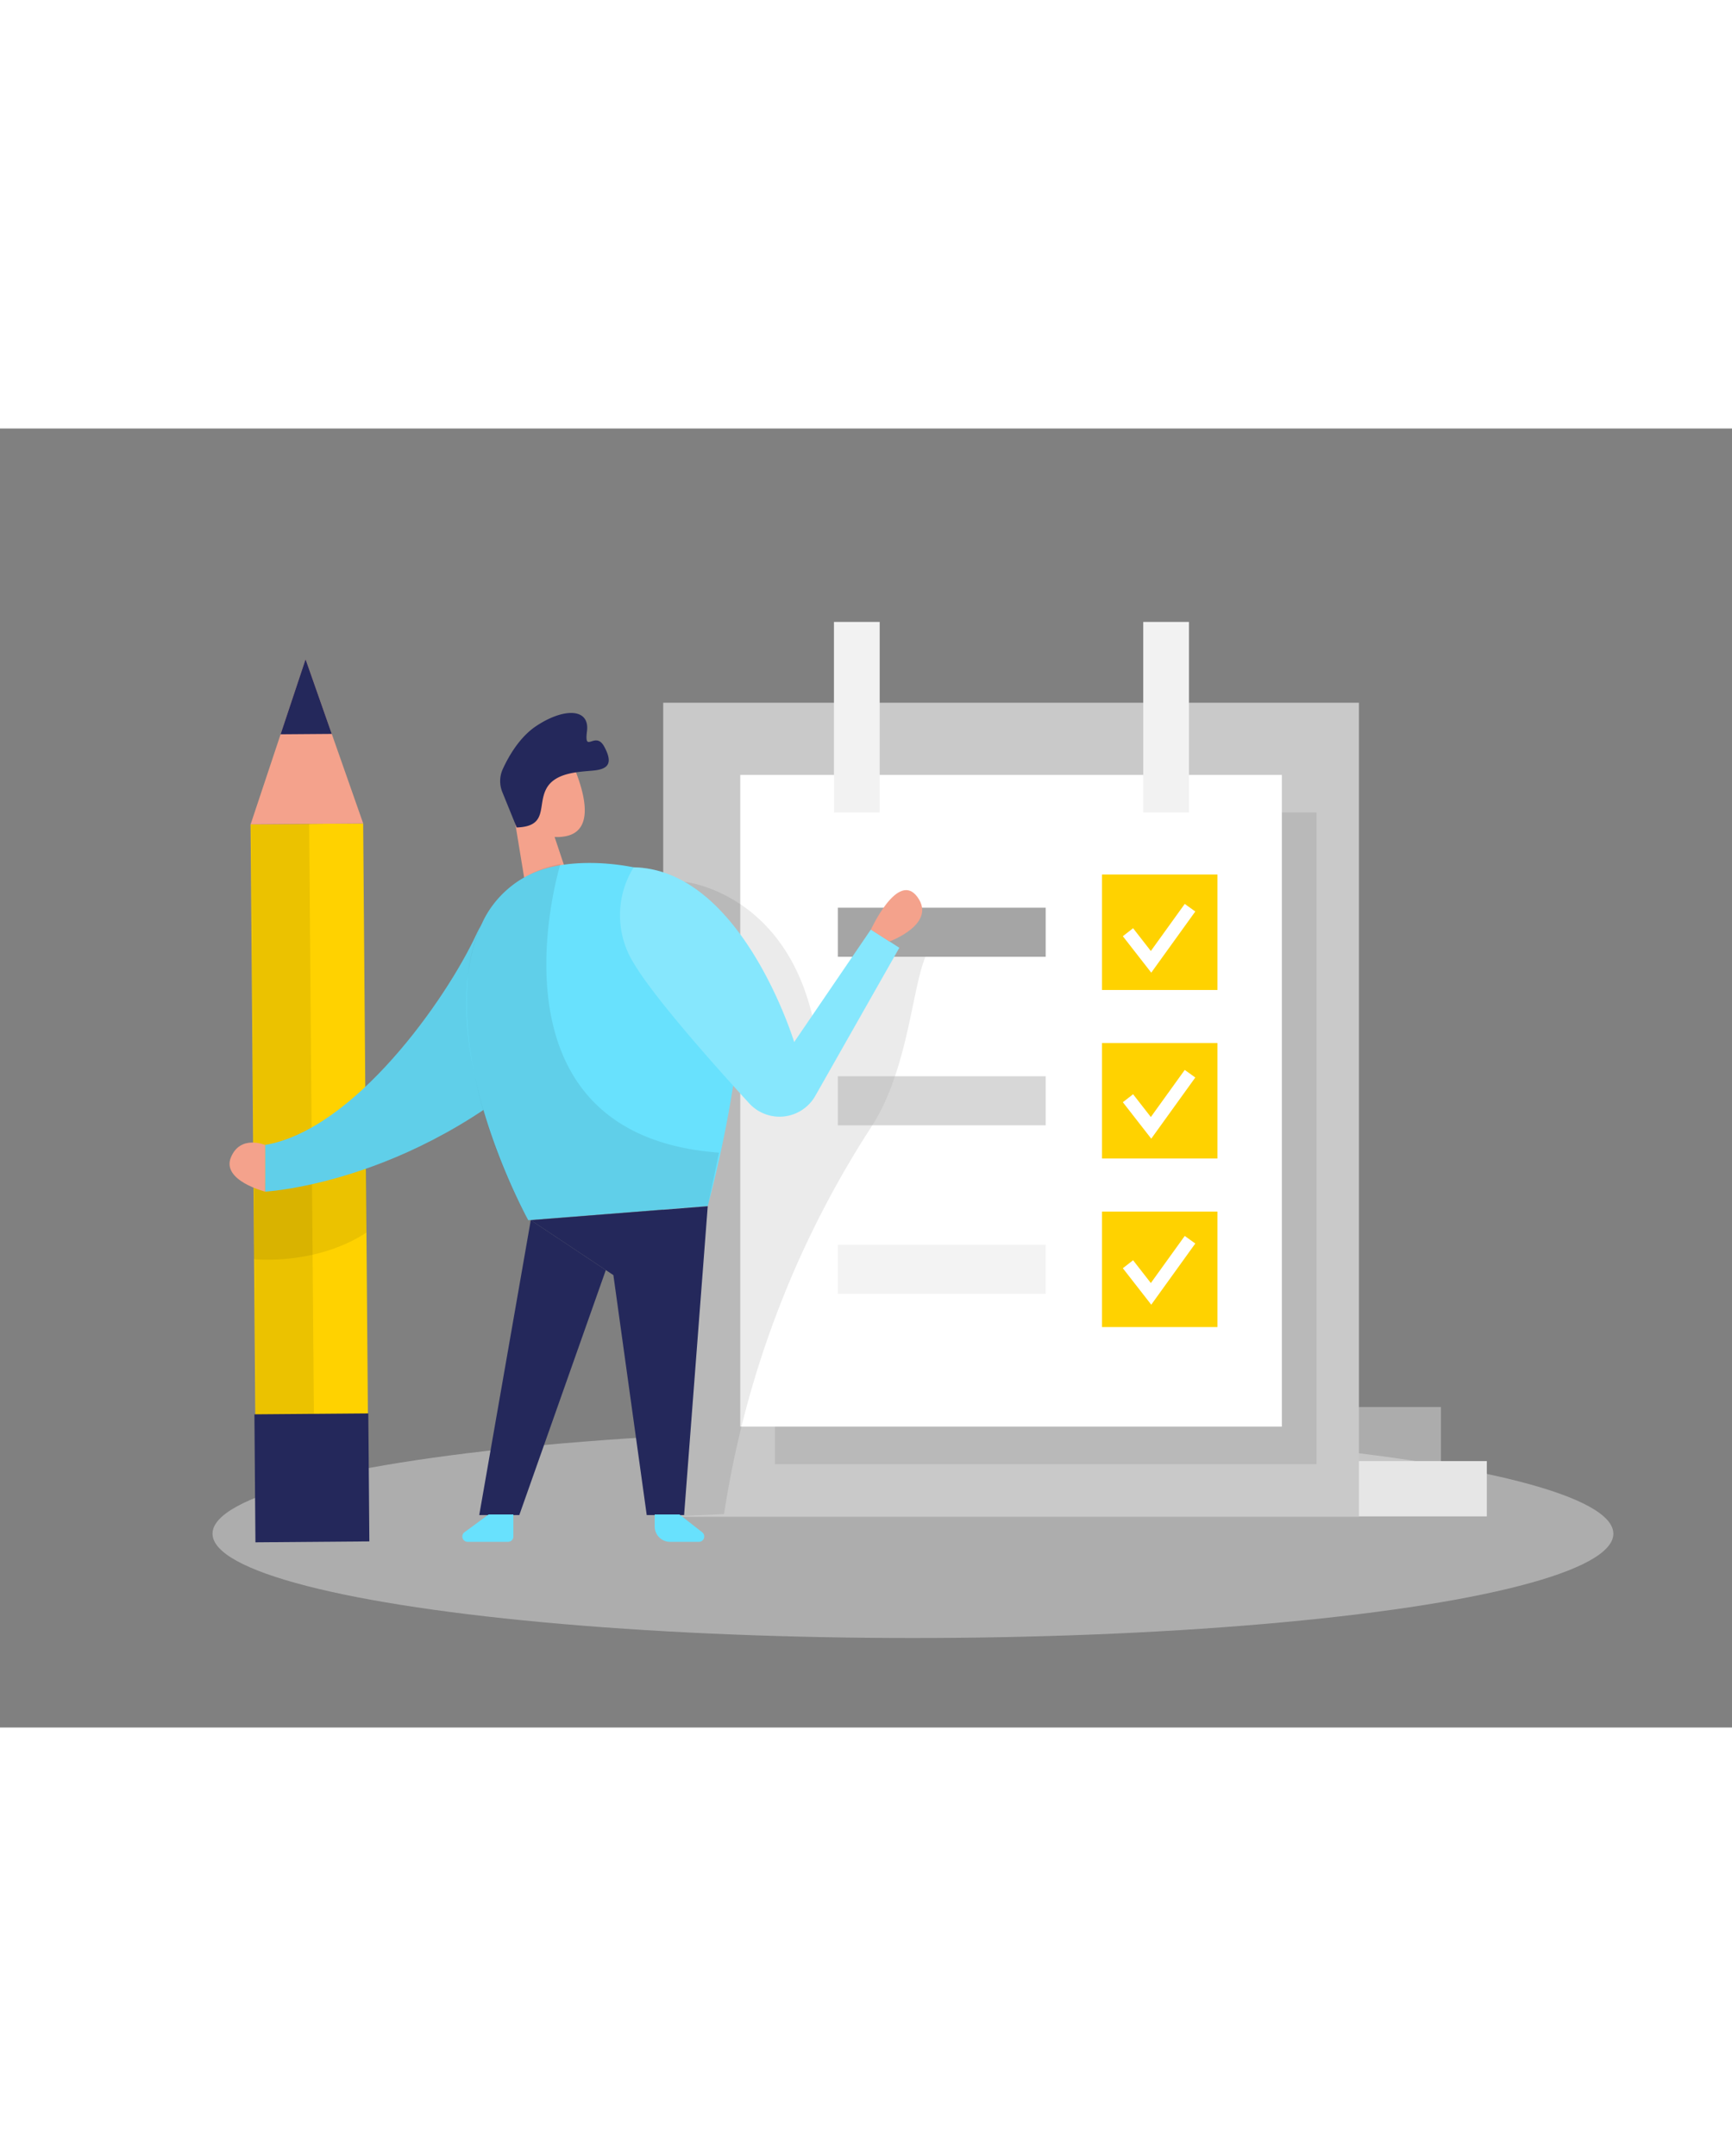 <svg id="Layer_1" data-name="Layer 1" xmlns="http://www.w3.org/2000/svg" viewBox="0 0 400 300" data-imageid="online-shopping-0" imageName="Checklist" class="illustrations_image" style="width: 241px;"><rect x="0" y="0" width="400" height="300" fill="#808080" stroke="none"/><title>#20 checklist</title><ellipse cx="210.84" cy="255.24" rx="161.76" ry="24.09" fill="#e6e6e6" opacity="0.45"/><rect x="58.53" y="91.32" width="26" height="164.69" transform="translate(-1.39 0.58) rotate(-0.46)" fill="#ffd200"/><polygon points="57.88 91.42 70.57 53.29 83.88 91.21 57.88 91.42" fill="#f4a28c"/><polygon points="64.8 70.62 76.62 70.53 70.57 53.29 64.8 70.62" fill="#24285b"/><rect x="58.6" y="91.37" width="13.45" height="164.69" transform="translate(-1.39 0.53) rotate(-0.46)" opacity="0.08"/><rect x="294.88" y="238.47" width="48.5" height="12.77" fill="#e6e6e6"/><rect x="284.28" y="225.98" width="48.5" height="12.77" fill="#e6e6e6" opacity="0.43"/><path d="M58.61,175.35v16.48s14.13,1.58,26-6.12V170.9l-10.21-2Z" opacity="0.08"/><rect x="153.17" y="63.33" width="160.67" height="188" fill="#c9c9c9"/><rect x="178.96" y="88.67" width="125.08" height="150.51" opacity="0.08"/><rect x="170.96" y="80" width="125.08" height="150.51" fill="#fff"/><path d="M158,104.67s24.21,2.33,30.21,33.83l19.44-26s11.31-1.37,6.31,9c-3.28,6.82-4.08,26.46-12.7,39.75a227,227,0,0,0-33.63,86.86l-.42,2.6-11.75.53,3.25-96.07Z" opacity="0.08"/><rect x="192.6" y="44.67" width="10.56" height="44" fill="#f2f2f2"/><rect x="264.03" y="44.67" width="10.56" height="44" fill="#f2f2f2"/><rect x="254.5" y="103" width="26.67" height="26.67" fill="#ffd200"/><rect x="254.5" y="141.92" width="26.67" height="26.67" fill="#ffd200"/><rect x="254.5" y="180.85" width="26.67" height="26.67" fill="#ffd200"/><path d="M110.11,116.62C103,132,81.75,162,61.22,165.46v10.78S98,174.33,130.37,142c13.47-13.48,13.24-22.79,8.39-29.07C131.07,103,115.37,105.23,110.11,116.62Z" fill="#68e1fd" class="target-color"/><path d="M110.11,116.62C103,132,81.75,162,61.22,165.46v10.78S98,174.33,130.37,142c13.47-13.48,13.24-22.79,8.39-29.07C131.07,103,115.37,105.23,110.11,116.62Z" opacity="0.08"/><rect x="193.5" y="110.67" width="48" height="11.33" fill="#a5a5a5"/><rect x="193.5" y="149.59" width="48" height="11.33" fill="#a5a5a5" opacity="0.44"/><rect x="193.5" y="188.51" width="48" height="11.33" fill="#a5a5a5" opacity="0.13"/><polyline points="260.5 116.33 265.83 123.17 274.83 110.67" fill="none" stroke="#fff" stroke-miterlimit="10" stroke-width="3"/><polyline points="260.5 154.67 265.83 161.51 274.83 149.01" fill="none" stroke="#fff" stroke-miterlimit="10" stroke-width="3"/><polyline points="260.5 193.01 265.83 199.85 274.83 187.35" fill="none" stroke="#fff" stroke-miterlimit="10" stroke-width="3"/><polygon points="127.14 91.5 130.97 102.98 121.88 108.76 118.61 88.86 127.14 91.5" fill="#f4a28c"/><path d="M121.42,77.08a7.15,7.15,0,0,1,11.71,2.6c2,5.28,3.89,13.11-2.34,14.45-9.54,2-12.57-10.22-12.57-10.22A13.06,13.06,0,0,1,121.42,77.08Z" fill="#f4a28c"/><path d="M121.39,84.8s-2.07-1.73-3,.73,2.71,3.64,3.8,2.4S121.39,84.8,121.39,84.8Z" fill="#f4a28c"/><path d="M111.27,114.39a23.25,23.25,0,0,1,14.57-12.72c12.35-3.71,35.08.35,42,11.9,9.49,15.81-4.4,66-4.4,66L122,182.83S99.13,141.66,111.27,114.39Z" fill="#68e1fd" class="target-color"/><polygon points="163.45 179.61 157.99 250.94 149.36 250.94 141.66 195.52 122.58 182.83 163.45 179.61" fill="#24285b"/><polygon points="122.58 182.83 110.68 250.94 119.93 250.94 139.91 194.36 122.58 182.83" fill="#24285b"/><path d="M129.43,100.59S110,163.1,166.06,167.24l-2.61,12.37L122,182.83s-16.2-28.24-14-55.2c0,0,.35-15.95,11.57-23A25.25,25.25,0,0,1,129.43,100.59Z" opacity="0.08"/><path d="M112.85,250.8l-5.58,4.1a1.23,1.23,0,0,0,.73,2.22h9.34a1.23,1.23,0,0,0,1.22-1.23V250.8Z" fill="#68e1fd" class="target-color"/><path d="M156.91,250.8l5.25,4.1a1.24,1.24,0,0,1-.77,2.22h-6.64a3.55,3.55,0,0,1-3.55-3.55V250.8Z" fill="#68e1fd" class="target-color"/><path d="M146.35,101.34a20.92,20.92,0,0,0,0,22.13C150.87,131.11,164,146,173,155.81A9.49,9.49,0,0,0,188.35,154l19.34-34.08-6.56-4.21-17.72,26S171.28,101.84,146.35,101.34Z" fill="#68e1fd" class="target-color"/><path d="M146.35,101.34a20.92,20.92,0,0,0,0,22.13C150.87,131.11,164,146,173,155.81A9.49,9.49,0,0,0,188.35,154l19.34-34.08-6.56-4.21-17.72,26S171.28,101.84,146.35,101.34Z" fill="#fff" opacity="0.2"/><path d="M205.4,118.47s11-4,6.5-10.24-10.77,7.5-10.77,7.5Z" fill="#f4a28c"/><path d="M119.33,92.14,116,83.94a6.7,6.7,0,0,1,.14-5.34c1.35-2.94,3.93-7.47,7.87-10,6.18-4.06,12.23-4.08,11.55,1.31s1.92-.28,4,3.58.83,5.11-2.22,5.47-9,.25-11.14,4.18S126.66,91.9,119.33,92.14Z" fill="#24285b"/><path d="M61.22,165.46s-5.73-2.44-7.9,2.89,7.9,7.89,7.9,7.89Z" fill="#f4a28c"/><rect x="58.87" y="227.56" width="26.31" height="29.56" transform="translate(-1.94 0.59) rotate(-0.46)" fill="#24285b"/></svg>